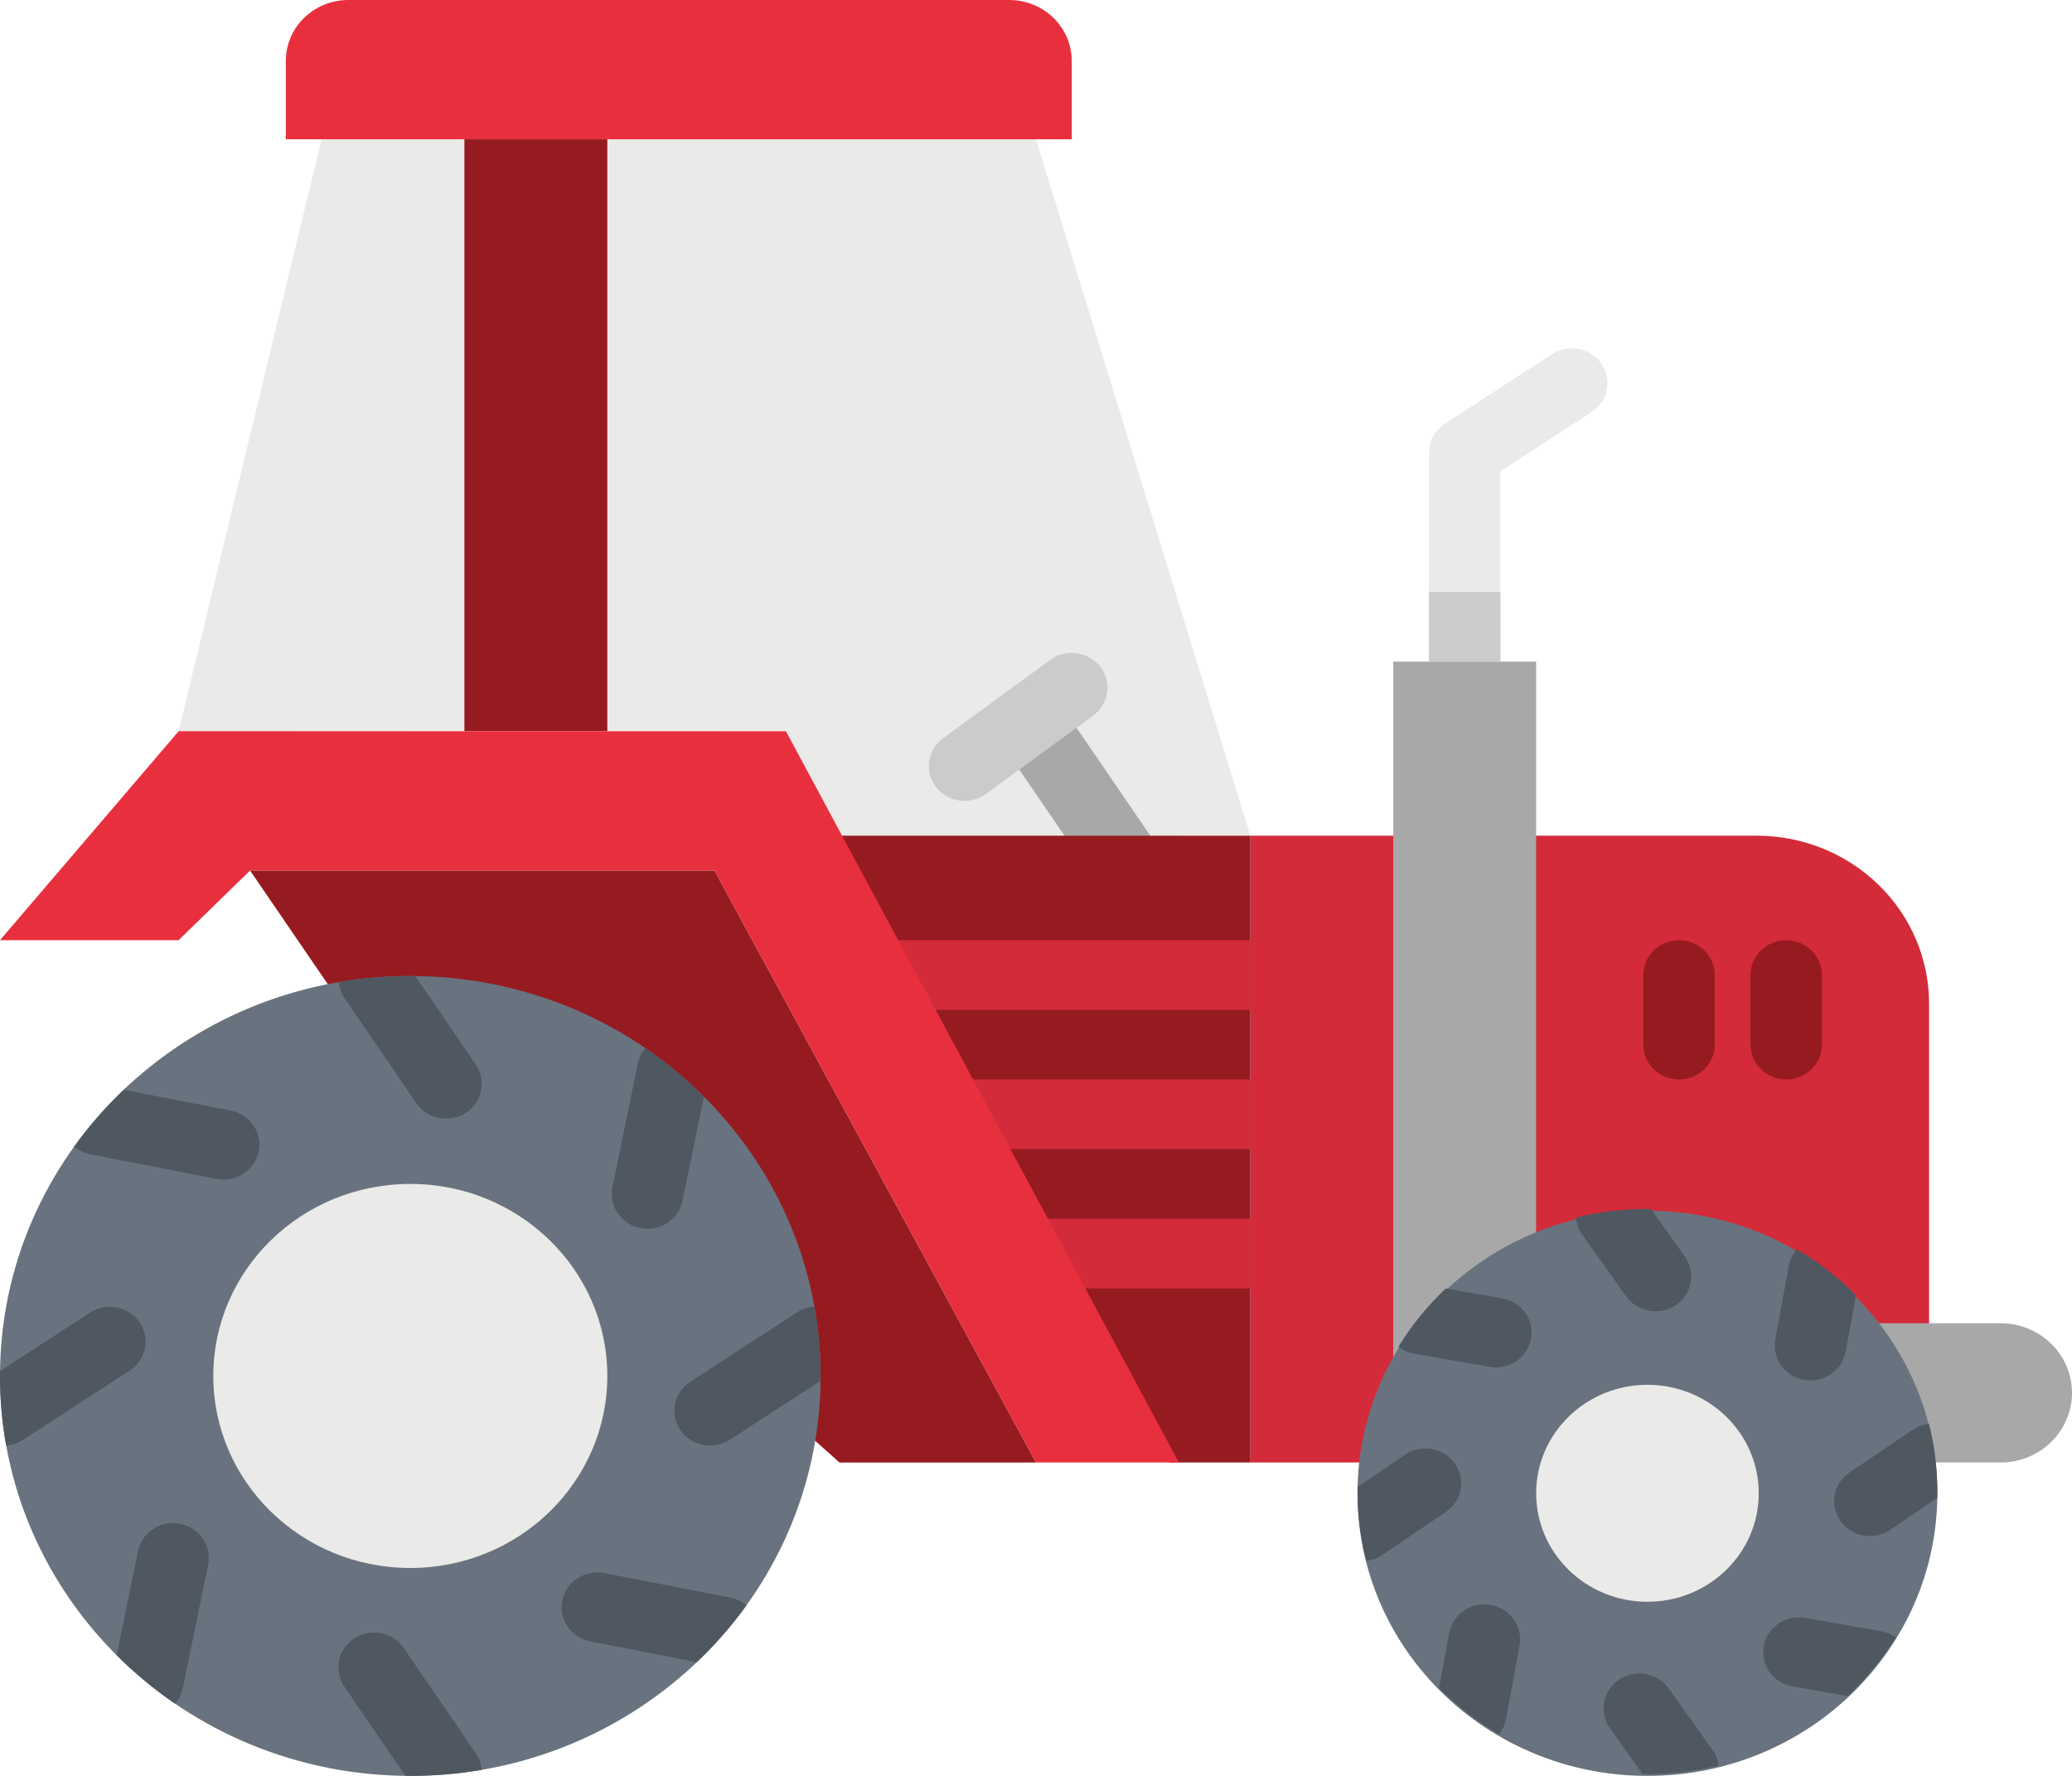 <svg width="140" height="120" viewBox="0 0 140 120" fill="none" xmlns="http://www.w3.org/2000/svg">
<path d="M84.482 56.47H118.703C121.791 56.47 124.752 57.666 126.935 59.794C129.118 61.922 130.344 64.808 130.344 67.818V98.823H84.482V56.47Z" fill="#D32B39"/>
<path d="M125.518 89.412H135.173C136.453 89.412 137.681 89.907 138.586 90.79C139.492 91.672 140 92.869 140 94.118C140 95.366 139.492 96.562 138.586 97.445C137.681 98.328 136.453 98.823 135.173 98.823H130.345L125.518 89.412Z" fill="#A8A8A8"/>
<path d="M98.966 47.059C98.326 47.059 97.712 46.811 97.26 46.37C96.807 45.928 96.553 45.33 96.553 44.706V30.588C96.553 30.201 96.651 29.82 96.838 29.478C97.026 29.137 97.297 28.846 97.627 28.631L104.869 23.925C105.402 23.582 106.051 23.46 106.677 23.583C107.302 23.707 107.852 24.067 108.206 24.584C108.559 25.101 108.689 25.734 108.565 26.345C108.442 26.955 108.076 27.492 107.547 27.84L101.38 31.847V44.706C101.38 45.33 101.126 45.928 100.673 46.37C100.221 46.811 99.607 47.059 98.966 47.059Z" fill="#EAEAE8"/>
<path d="M24.943 70.589L16.897 58.824H48.276L70 98.824H56.725L24.943 70.589Z" fill="#961B20"/>
<path d="M12.068 49.412L21.723 9.412H69.999L84.482 56.47H79.654V98.823L53.034 49.375L12.068 49.412Z" fill="#EAEAE8"/>
<path d="M94.138 44.706H103.793V98.823H94.138V44.706Z" fill="#A8A8A8"/>
<path d="M27.723 120C43.034 120 55.446 107.901 55.446 92.976C55.446 78.051 43.034 65.951 27.723 65.951C12.412 65.951 0 78.051 0 92.976C0 107.901 12.412 120 27.723 120Z" fill="#68737F"/>
<path d="M8.81 92.58L1.569 97.285C1.225 97.51 0.829 97.644 0.416 97.677C0.138 96.125 -0.001 94.552 6.57078e-06 92.977C6.57078e-06 92.868 6.63981e-06 92.756 0.003 92.647L6.134 88.665C6.667 88.338 7.309 88.226 7.925 88.355C8.541 88.483 9.08 88.84 9.43 89.351C9.779 89.861 9.909 90.485 9.794 91.088C9.678 91.691 9.325 92.226 8.81 92.58Z" fill="#4F5761"/>
<path d="M14.063 105.732L12.355 114.05C12.275 114.445 12.092 114.812 11.824 115.118C10.409 114.15 9.09 113.056 7.883 111.85L9.329 104.809C9.454 104.197 9.824 103.659 10.357 103.313C10.621 103.141 10.916 103.022 11.227 102.962C11.538 102.902 11.858 102.903 12.169 102.963C12.48 103.024 12.776 103.144 13.039 103.316C13.302 103.488 13.528 103.708 13.704 103.966C13.88 104.223 14.002 104.511 14.064 104.814C14.125 105.117 14.125 105.429 14.063 105.732Z" fill="#4F5761"/>
<path d="M17.477 77.815C17.368 78.347 17.073 78.827 16.642 79.171C16.211 79.516 15.672 79.705 15.114 79.706C14.954 79.706 14.795 79.691 14.638 79.662L6.105 77.997C5.7 77.919 5.323 77.741 5.01 77.48C6.002 76.1 7.124 74.814 8.362 73.638L15.585 75.047C15.896 75.108 16.191 75.227 16.455 75.399C16.718 75.571 16.944 75.792 17.12 76.049C17.295 76.306 17.417 76.594 17.479 76.897C17.54 77.2 17.539 77.512 17.477 77.815Z" fill="#4F5761"/>
<path d="M32.543 119.594C30.951 119.865 29.338 120.001 27.722 120C27.61 120 27.498 120 27.387 119.997L23.301 114.02C23.116 113.764 22.985 113.473 22.916 113.166C22.848 112.86 22.843 112.542 22.902 112.234C22.962 111.925 23.084 111.631 23.261 111.369C23.439 111.107 23.668 110.882 23.936 110.708C24.205 110.534 24.506 110.414 24.822 110.355C25.139 110.296 25.464 110.299 25.779 110.365C26.094 110.431 26.393 110.557 26.657 110.737C26.921 110.916 27.145 111.146 27.317 111.412L32.145 118.47C32.375 118.805 32.513 119.192 32.543 119.594Z" fill="#4F5761"/>
<path d="M31.475 75.194C30.942 75.54 30.291 75.665 29.663 75.543C29.036 75.42 28.484 75.06 28.129 74.541L23.301 67.482C23.071 67.148 22.933 66.76 22.903 66.359C24.494 66.087 26.106 65.952 27.721 65.953C27.833 65.953 27.948 65.953 28.059 65.956L32.145 71.929C32.321 72.186 32.443 72.475 32.505 72.778C32.566 73.082 32.566 73.394 32.504 73.697C32.442 74 32.319 74.288 32.142 74.545C31.966 74.802 31.739 75.023 31.475 75.194Z" fill="#4F5761"/>
<path d="M47.561 74.103L46.116 81.141C46.007 81.674 45.712 82.154 45.282 82.499C44.851 82.845 44.311 83.034 43.753 83.035C43.593 83.035 43.433 83.019 43.276 82.988C42.649 82.865 42.097 82.505 41.742 81.986C41.387 81.467 41.257 80.832 41.382 80.22L43.089 71.9C43.169 71.506 43.352 71.139 43.62 70.835C45.037 71.8 46.356 72.894 47.561 74.103Z" fill="#4F5761"/>
<path d="M50.437 108.473C49.445 109.853 48.323 111.139 47.084 112.314L39.864 110.906C39.242 110.778 38.696 110.416 38.346 109.899C37.996 109.382 37.869 108.751 37.993 108.143C38.118 107.535 38.483 106.999 39.01 106.653C39.538 106.306 40.184 106.176 40.809 106.291L49.344 107.956C49.749 108.031 50.126 108.21 50.437 108.473Z" fill="#4F5761"/>
<path d="M55.446 92.977C55.446 93.085 55.446 93.194 55.443 93.303L49.315 97.285C48.782 97.632 48.131 97.758 47.503 97.635C46.875 97.513 46.323 97.153 45.967 96.634C45.612 96.115 45.483 95.479 45.608 94.867C45.734 94.255 46.103 93.717 46.636 93.371L53.877 88.665C54.22 88.441 54.618 88.308 55.03 88.279C55.308 89.83 55.447 91.402 55.446 92.977Z" fill="#4F5761"/>
<path d="M27.723 105.952C35.075 105.952 41.035 100.142 41.035 92.976C41.035 85.809 35.075 80 27.723 80C20.371 80 14.412 85.809 14.412 92.976C14.412 100.142 20.371 105.952 27.723 105.952Z" fill="#EAEAE8"/>
<path d="M27.723 103.53C33.703 103.53 38.55 98.805 38.55 92.976C38.55 87.147 33.703 82.422 27.723 82.422C21.744 82.422 16.897 87.147 16.897 92.976C16.897 98.805 21.744 103.53 27.723 103.53Z" fill="#EAEAE8"/>
<path d="M111.313 120C122.132 120 130.902 111.451 130.902 100.905C130.902 90.359 122.132 81.81 111.313 81.81C100.494 81.81 91.724 90.359 91.724 100.905C91.724 111.451 100.494 120 111.313 120Z" fill="#68737F"/>
<path d="M97.662 102.182L93.404 105.07C93.081 105.288 92.708 105.426 92.318 105.473C91.922 103.941 91.722 102.366 91.724 100.785C91.724 100.682 91.724 100.576 91.727 100.473L94.904 98.32C95.164 98.138 95.458 98.008 95.77 97.938C96.082 97.867 96.405 97.858 96.721 97.911C97.037 97.963 97.338 98.077 97.608 98.244C97.879 98.412 98.112 98.63 98.295 98.886C98.478 99.142 98.607 99.431 98.674 99.736C98.741 100.041 98.745 100.357 98.686 100.663C98.627 100.97 98.507 101.262 98.331 101.523C98.155 101.784 97.927 102.008 97.662 102.182Z" fill="#4F5761"/>
<path d="M102.673 111.182L101.756 116.158C101.686 116.534 101.525 116.887 101.285 117.188C99.801 116.325 98.441 115.275 97.239 114.064L97.921 110.353C97.977 110.048 98.093 109.758 98.264 109.498C98.435 109.238 98.657 109.013 98.917 108.836C99.178 108.66 99.471 108.535 99.781 108.469C100.09 108.403 100.41 108.397 100.722 108.451C101.034 108.506 101.332 108.619 101.599 108.786C101.866 108.953 102.097 109.169 102.278 109.423C102.459 109.676 102.587 109.962 102.655 110.264C102.723 110.566 102.729 110.878 102.673 111.182Z" fill="#4F5761"/>
<path d="M103.449 90.462C103.349 91.005 103.056 91.496 102.622 91.85C102.188 92.204 101.64 92.399 101.075 92.4C100.931 92.4 100.787 92.388 100.646 92.362L95.541 91.471C95.155 91.403 94.793 91.245 94.485 91.009C95.37 89.562 96.448 88.236 97.689 87.065L101.5 87.733C101.812 87.787 102.11 87.9 102.377 88.067C102.643 88.234 102.874 88.45 103.055 88.703C103.236 88.957 103.364 89.243 103.432 89.544C103.499 89.846 103.505 90.158 103.449 90.462Z" fill="#4F5761"/>
<path d="M113.239 88.185C112.713 88.541 112.064 88.679 111.433 88.569C110.803 88.459 110.244 88.109 109.878 87.597L106.918 83.447C106.669 83.099 106.521 82.693 106.489 82.271C108.066 81.883 109.685 81.688 111.311 81.688C111.389 81.688 111.468 81.688 111.546 81.691L113.842 84.909C114.207 85.422 114.348 86.055 114.235 86.669C114.122 87.283 113.764 87.828 113.239 88.185Z" fill="#4F5761"/>
<path d="M116.12 119.3C114.548 119.687 112.932 119.881 111.31 119.88C111.205 119.88 111.099 119.88 110.994 119.877L108.782 116.78C108.601 116.526 108.473 116.24 108.405 115.938C108.338 115.636 108.332 115.324 108.388 115.02C108.444 114.715 108.561 114.425 108.732 114.165C108.903 113.904 109.125 113.68 109.385 113.503C109.646 113.327 109.939 113.202 110.249 113.136C110.559 113.07 110.879 113.064 111.191 113.119C111.503 113.173 111.801 113.287 112.068 113.454C112.335 113.621 112.566 113.838 112.747 114.091L115.707 118.241C115.931 118.556 116.073 118.92 116.12 119.3Z" fill="#4F5761"/>
<path d="M125.405 87.524L124.705 91.338C124.604 91.881 124.312 92.373 123.878 92.727C123.444 93.081 122.896 93.275 122.33 93.277C122.187 93.275 122.043 93.263 121.902 93.238C121.59 93.184 121.292 93.07 121.025 92.903C120.758 92.736 120.528 92.519 120.347 92.266C120.166 92.012 120.038 91.726 119.97 91.424C119.902 91.122 119.897 90.81 119.953 90.506L120.867 85.529C120.942 85.118 121.13 84.734 121.41 84.418C122.875 85.278 124.219 86.322 125.405 87.524Z" fill="#4F5761"/>
<path d="M128.095 110.644C127.191 112.1 126.093 113.432 124.83 114.606L121.128 113.959C120.816 113.904 120.518 113.79 120.251 113.623C119.984 113.457 119.754 113.24 119.573 112.986C119.392 112.733 119.264 112.447 119.196 112.145C119.129 111.843 119.123 111.531 119.179 111.227C119.235 110.922 119.352 110.632 119.523 110.372C119.694 110.112 119.916 109.887 120.177 109.711C120.437 109.534 120.73 109.41 121.04 109.344C121.35 109.278 121.67 109.272 121.982 109.327L127.087 110.221C127.452 110.284 127.797 110.429 128.095 110.644Z" fill="#4F5761"/>
<path d="M130.902 100.785C130.902 100.929 130.899 101.073 130.896 101.218L127.722 103.37C127.196 103.727 126.547 103.865 125.916 103.755C125.286 103.645 124.726 103.295 124.361 102.782C123.995 102.27 123.853 101.637 123.966 101.022C124.079 100.408 124.438 99.862 124.964 99.506L129.221 96.621C129.552 96.395 129.936 96.255 130.338 96.215C130.713 97.71 130.903 99.245 130.902 100.785Z" fill="#4F5761"/>
<path d="M111.314 108.235C115.467 108.235 118.834 104.953 118.834 100.905C118.834 96.856 115.467 93.574 111.314 93.574C107.161 93.574 103.794 96.856 103.794 100.905C103.794 104.953 107.161 108.235 111.314 108.235Z" fill="#EAEAE8"/>
<path d="M76.752 61.636C76.354 61.636 75.963 61.541 75.612 61.358C75.261 61.175 74.962 60.911 74.742 60.588L67.991 50.718C67.813 50.461 67.689 50.172 67.626 49.868C67.563 49.564 67.562 49.251 67.624 48.947C67.685 48.643 67.808 48.353 67.984 48.095C68.161 47.837 68.388 47.616 68.653 47.444C68.918 47.272 69.214 47.153 69.526 47.093C69.839 47.033 70.16 47.034 70.472 47.096C70.783 47.157 71.079 47.279 71.343 47.452C71.606 47.626 71.832 47.848 72.007 48.107L78.758 57.978C79 58.332 79.14 58.744 79.161 59.169C79.182 59.594 79.085 60.017 78.879 60.393C78.673 60.768 78.366 61.082 77.992 61.301C77.617 61.52 77.189 61.636 76.752 61.636V61.636Z" fill="#A8A8A8"/>
<path d="M65.174 54.117C64.668 54.118 64.174 53.963 63.762 53.674C63.351 53.386 63.043 52.978 62.883 52.509C62.722 52.041 62.717 51.535 62.868 51.063C63.02 50.592 63.319 50.178 63.724 49.882L70.966 44.588C71.219 44.403 71.508 44.268 71.815 44.191C72.122 44.114 72.442 44.097 72.755 44.141C73.069 44.185 73.371 44.288 73.644 44.446C73.916 44.603 74.155 44.811 74.345 45.059C74.535 45.306 74.674 45.587 74.752 45.886C74.831 46.186 74.848 46.497 74.803 46.803C74.759 47.109 74.653 47.403 74.491 47.669C74.329 47.935 74.116 48.167 73.862 48.353L66.621 53.647C66.204 53.953 65.696 54.118 65.174 54.117Z" fill="#CBCBCB"/>
<path d="M84.484 56.47H76.639C74.879 56.47 56.47 56.47 56.47 56.47L60.001 62.5L70.001 81.47L79.053 98.823H84.484V56.47Z" fill="#961B20"/>
<path d="M23.536 0H68.191C69.311 0 70.386 0.434 71.178 1.206C71.97 1.978 72.415 3.026 72.415 4.118V9.412H19.311V4.118C19.311 3.026 19.757 1.978 20.549 1.206C21.341 0.434 22.415 0 23.536 0Z" fill="#E82F3E"/>
<path d="M31.379 9.412H41.035V49.412H31.379V9.412Z" fill="#961B20"/>
<path d="M113.449 72.941C112.809 72.941 112.195 72.694 111.742 72.252C111.289 71.811 111.035 71.213 111.035 70.588V65.883C111.035 65.259 111.289 64.66 111.742 64.219C112.195 63.778 112.809 63.53 113.449 63.53C114.089 63.53 114.703 63.778 115.156 64.219C115.608 64.66 115.863 65.259 115.863 65.883V70.588C115.863 71.213 115.608 71.811 115.156 72.252C114.703 72.694 114.089 72.941 113.449 72.941Z" fill="#961B20"/>
<path d="M120.69 72.941C120.05 72.941 119.436 72.694 118.983 72.252C118.531 71.811 118.276 71.213 118.276 70.588V65.883C118.276 65.259 118.531 64.66 118.983 64.219C119.436 63.778 120.05 63.53 120.69 63.53C121.33 63.53 121.944 63.778 122.397 64.219C122.85 64.66 123.104 65.259 123.104 65.883V70.588C123.104 71.213 122.85 71.811 122.397 72.252C121.944 72.694 121.33 72.941 120.69 72.941Z" fill="#961B20"/>
<path d="M60 63.53H84.483V68.236H60V63.53Z" fill="#D32B39"/>
<path d="M64.534 72.941H84.483V77.647H64.534V72.941Z" fill="#D32B39"/>
<path d="M70 82.353H84.483V87.059H70V82.353Z" fill="#D32B39"/>
<path d="M0 63.529H12.069L16.896 58.823H48.276L70 98.823H79.655L53.103 49.412H12.069L0 63.529Z" fill="#E82F3E"/>
<path d="M96.553 40H101.38V44.706H96.553V40Z" fill="#CBCBCB"/>
</svg>
